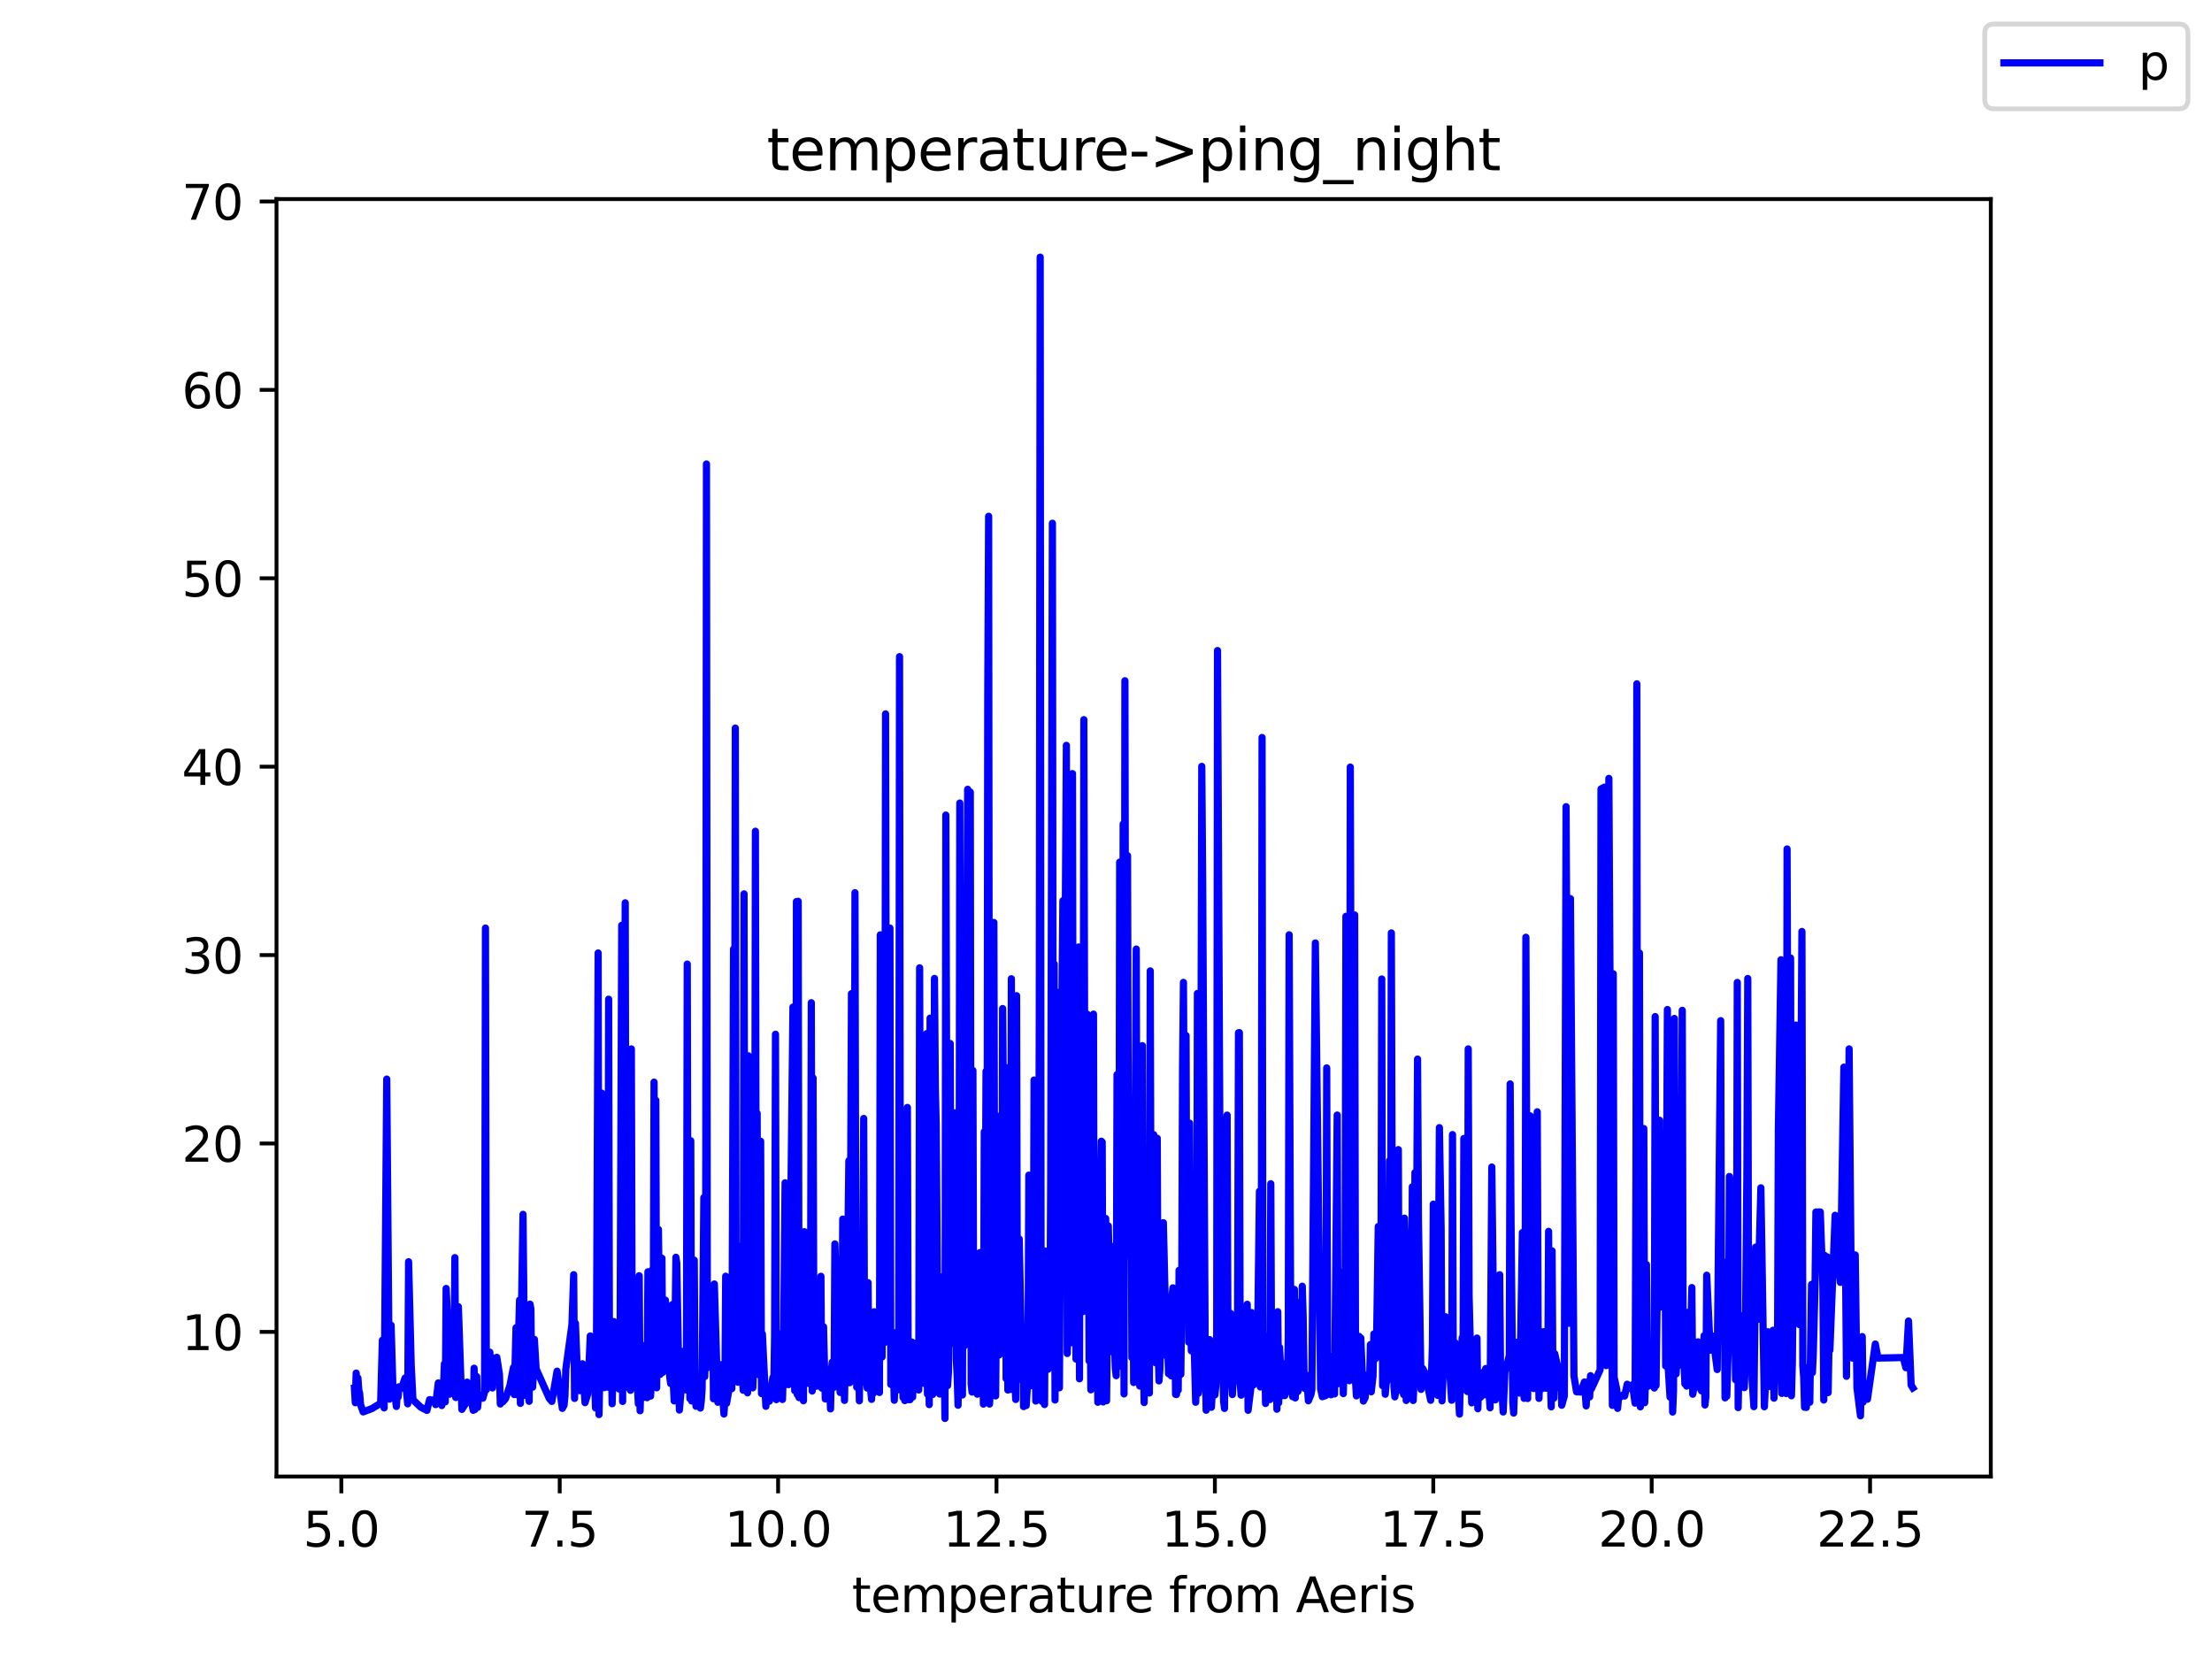 <?xml version="1.0" encoding="utf-8" standalone="no"?>
<!DOCTYPE svg PUBLIC "-//W3C//DTD SVG 1.1//EN"
  "http://www.w3.org/Graphics/SVG/1.1/DTD/svg11.dtd">
<svg height="345.6pt" version="1.1" viewBox="0 0 460.8 345.6" width="460.8pt" xmlns="http://www.w3.org/2000/svg" xmlns:xlink="http://www.w3.org/1999/xlink">
 <defs>
  <style type="text/css">*{stroke-linecap:butt;stroke-linejoin:round;}</style>
 </defs>
 <g id="figure_1">
  <g id="patch_1">
   <path d="M 0 345.6 
L 460.8 345.6 
L 460.8 0 
L 0 0 
z
" style="fill:#ffffff;"/>
  </g>
  <g id="axes_1">
   <g id="patch_2">
    <path d="M 57.6 307.584 
L 414.72 307.584 
L 414.72 41.472 
L 57.6 41.472 
z
" style="fill:#ffffff;"/>
   </g>
   <g id="matplotlib.axis_1">
    <g id="xtick_1">
     <g id="line2d_1">
      <defs>
       <path d="M 0 0 
L 0 3.5 
" id="mfae1b94921" style="stroke:#000000;stroke-width:0.8;"/>
      </defs>
      <g>
       <use style="stroke:#000000;stroke-width:0.8;" x="71.103" xlink:href="#mfae1b94921" y="307.584"/>
      </g>
     </g>
     <g id="text_1">
      <!-- 5.0 -->
      <g transform="translate(63.151 322.182)scale(0.1 -0.1)">
       <defs>
        <path d="M 691 4666 
L 3169 4666 
L 3169 4134 
L 1269 4134 
L 1269 2991 
Q 1406 3038 1543 3061 
Q 1681 3084 1819 3084 
Q 2600 3084 3056 2656 
Q 3513 2228 3513 1497 
Q 3513 744 3044 326 
Q 2575 -91 1722 -91 
Q 1428 -91 1123 -41 
Q 819 9 494 109 
L 494 744 
Q 775 591 1075 516 
Q 1375 441 1709 441 
Q 2250 441 2565 725 
Q 2881 1009 2881 1497 
Q 2881 1984 2565 2268 
Q 2250 2553 1709 2553 
Q 1456 2553 1204 2497 
Q 953 2441 691 2322 
L 691 4666 
z
" id="DejaVuSans-35" transform="scale(0.016)"/>
        <path d="M 684 794 
L 1344 794 
L 1344 0 
L 684 0 
L 684 794 
z
" id="DejaVuSans-2e" transform="scale(0.016)"/>
        <path d="M 2034 4250 
Q 1547 4250 1301 3770 
Q 1056 3291 1056 2328 
Q 1056 1369 1301 889 
Q 1547 409 2034 409 
Q 2525 409 2770 889 
Q 3016 1369 3016 2328 
Q 3016 3291 2770 3770 
Q 2525 4250 2034 4250 
z
M 2034 4750 
Q 2819 4750 3233 4129 
Q 3647 3509 3647 2328 
Q 3647 1150 3233 529 
Q 2819 -91 2034 -91 
Q 1250 -91 836 529 
Q 422 1150 422 2328 
Q 422 3509 836 4129 
Q 1250 4750 2034 4750 
z
" id="DejaVuSans-30" transform="scale(0.016)"/>
       </defs>
       <use xlink:href="#DejaVuSans-35"/>
       <use x="63.623" xlink:href="#DejaVuSans-2e"/>
       <use x="95.41" xlink:href="#DejaVuSans-30"/>
      </g>
     </g>
    </g>
    <g id="xtick_2">
     <g id="line2d_2">
      <g>
       <use style="stroke:#000000;stroke-width:0.8;" x="116.598" xlink:href="#mfae1b94921" y="307.584"/>
      </g>
     </g>
     <g id="text_2">
      <!-- 7.5 -->
      <g transform="translate(108.647 322.182)scale(0.1 -0.1)">
       <defs>
        <path d="M 525 4666 
L 3525 4666 
L 3525 4397 
L 1831 0 
L 1172 0 
L 2766 4134 
L 525 4134 
L 525 4666 
z
" id="DejaVuSans-37" transform="scale(0.016)"/>
       </defs>
       <use xlink:href="#DejaVuSans-37"/>
       <use x="63.623" xlink:href="#DejaVuSans-2e"/>
       <use x="95.41" xlink:href="#DejaVuSans-35"/>
      </g>
     </g>
    </g>
    <g id="xtick_3">
     <g id="line2d_3">
      <g>
       <use style="stroke:#000000;stroke-width:0.8;" x="162.094" xlink:href="#mfae1b94921" y="307.584"/>
      </g>
     </g>
     <g id="text_3">
      <!-- 10.0 -->
      <g transform="translate(150.961 322.182)scale(0.1 -0.1)">
       <defs>
        <path d="M 794 531 
L 1825 531 
L 1825 4091 
L 703 3866 
L 703 4441 
L 1819 4666 
L 2450 4666 
L 2450 531 
L 3481 531 
L 3481 0 
L 794 0 
L 794 531 
z
" id="DejaVuSans-31" transform="scale(0.016)"/>
       </defs>
       <use xlink:href="#DejaVuSans-31"/>
       <use x="63.623" xlink:href="#DejaVuSans-30"/>
       <use x="127.246" xlink:href="#DejaVuSans-2e"/>
       <use x="159.033" xlink:href="#DejaVuSans-30"/>
      </g>
     </g>
    </g>
    <g id="xtick_4">
     <g id="line2d_4">
      <g>
       <use style="stroke:#000000;stroke-width:0.8;" x="207.589" xlink:href="#mfae1b94921" y="307.584"/>
      </g>
     </g>
     <g id="text_4">
      <!-- 12.5 -->
      <g transform="translate(196.456 322.182)scale(0.1 -0.1)">
       <defs>
        <path d="M 1228 531 
L 3431 531 
L 3431 0 
L 469 0 
L 469 531 
Q 828 903 1448 1529 
Q 2069 2156 2228 2338 
Q 2531 2678 2651 2914 
Q 2772 3150 2772 3378 
Q 2772 3750 2511 3984 
Q 2250 4219 1831 4219 
Q 1534 4219 1204 4116 
Q 875 4013 500 3803 
L 500 4441 
Q 881 4594 1212 4672 
Q 1544 4750 1819 4750 
Q 2544 4750 2975 4387 
Q 3406 4025 3406 3419 
Q 3406 3131 3298 2873 
Q 3191 2616 2906 2266 
Q 2828 2175 2409 1742 
Q 1991 1309 1228 531 
z
" id="DejaVuSans-32" transform="scale(0.016)"/>
       </defs>
       <use xlink:href="#DejaVuSans-31"/>
       <use x="63.623" xlink:href="#DejaVuSans-32"/>
       <use x="127.246" xlink:href="#DejaVuSans-2e"/>
       <use x="159.033" xlink:href="#DejaVuSans-35"/>
      </g>
     </g>
    </g>
    <g id="xtick_5">
     <g id="line2d_5">
      <g>
       <use style="stroke:#000000;stroke-width:0.8;" x="253.084" xlink:href="#mfae1b94921" y="307.584"/>
      </g>
     </g>
     <g id="text_5">
      <!-- 15.0 -->
      <g transform="translate(241.951 322.182)scale(0.1 -0.1)">
       <use xlink:href="#DejaVuSans-31"/>
       <use x="63.623" xlink:href="#DejaVuSans-35"/>
       <use x="127.246" xlink:href="#DejaVuSans-2e"/>
       <use x="159.033" xlink:href="#DejaVuSans-30"/>
      </g>
     </g>
    </g>
    <g id="xtick_6">
     <g id="line2d_6">
      <g>
       <use style="stroke:#000000;stroke-width:0.8;" x="298.58" xlink:href="#mfae1b94921" y="307.584"/>
      </g>
     </g>
     <g id="text_6">
      <!-- 17.5 -->
      <g transform="translate(287.447 322.182)scale(0.1 -0.1)">
       <use xlink:href="#DejaVuSans-31"/>
       <use x="63.623" xlink:href="#DejaVuSans-37"/>
       <use x="127.246" xlink:href="#DejaVuSans-2e"/>
       <use x="159.033" xlink:href="#DejaVuSans-35"/>
      </g>
     </g>
    </g>
    <g id="xtick_7">
     <g id="line2d_7">
      <g>
       <use style="stroke:#000000;stroke-width:0.8;" x="344.075" xlink:href="#mfae1b94921" y="307.584"/>
      </g>
     </g>
     <g id="text_7">
      <!-- 20.0 -->
      <g transform="translate(332.942 322.182)scale(0.1 -0.1)">
       <use xlink:href="#DejaVuSans-32"/>
       <use x="63.623" xlink:href="#DejaVuSans-30"/>
       <use x="127.246" xlink:href="#DejaVuSans-2e"/>
       <use x="159.033" xlink:href="#DejaVuSans-30"/>
      </g>
     </g>
    </g>
    <g id="xtick_8">
     <g id="line2d_8">
      <g>
       <use style="stroke:#000000;stroke-width:0.8;" x="389.57" xlink:href="#mfae1b94921" y="307.584"/>
      </g>
     </g>
     <g id="text_8">
      <!-- 22.5 -->
      <g transform="translate(378.437 322.182)scale(0.1 -0.1)">
       <use xlink:href="#DejaVuSans-32"/>
       <use x="63.623" xlink:href="#DejaVuSans-32"/>
       <use x="127.246" xlink:href="#DejaVuSans-2e"/>
       <use x="159.033" xlink:href="#DejaVuSans-35"/>
      </g>
     </g>
    </g>
    <g id="text_9">
     <!-- temperature from Aeris -->
     <g transform="translate(177.465 335.861)scale(0.1 -0.1)">
      <defs>
       <path d="M 1172 4494 
L 1172 3500 
L 2356 3500 
L 2356 3053 
L 1172 3053 
L 1172 1153 
Q 1172 725 1289 603 
Q 1406 481 1766 481 
L 2356 481 
L 2356 0 
L 1766 0 
Q 1100 0 847 248 
Q 594 497 594 1153 
L 594 3053 
L 172 3053 
L 172 3500 
L 594 3500 
L 594 4494 
L 1172 4494 
z
" id="DejaVuSans-74" transform="scale(0.016)"/>
       <path d="M 3597 1894 
L 3597 1613 
L 953 1613 
Q 991 1019 1311 708 
Q 1631 397 2203 397 
Q 2534 397 2845 478 
Q 3156 559 3463 722 
L 3463 178 
Q 3153 47 2828 -22 
Q 2503 -91 2169 -91 
Q 1331 -91 842 396 
Q 353 884 353 1716 
Q 353 2575 817 3079 
Q 1281 3584 2069 3584 
Q 2775 3584 3186 3129 
Q 3597 2675 3597 1894 
z
M 3022 2063 
Q 3016 2534 2758 2815 
Q 2500 3097 2075 3097 
Q 1594 3097 1305 2825 
Q 1016 2553 972 2059 
L 3022 2063 
z
" id="DejaVuSans-65" transform="scale(0.016)"/>
       <path d="M 3328 2828 
Q 3544 3216 3844 3400 
Q 4144 3584 4550 3584 
Q 5097 3584 5394 3201 
Q 5691 2819 5691 2113 
L 5691 0 
L 5113 0 
L 5113 2094 
Q 5113 2597 4934 2840 
Q 4756 3084 4391 3084 
Q 3944 3084 3684 2787 
Q 3425 2491 3425 1978 
L 3425 0 
L 2847 0 
L 2847 2094 
Q 2847 2600 2669 2842 
Q 2491 3084 2119 3084 
Q 1678 3084 1418 2786 
Q 1159 2488 1159 1978 
L 1159 0 
L 581 0 
L 581 3500 
L 1159 3500 
L 1159 2956 
Q 1356 3278 1631 3431 
Q 1906 3584 2284 3584 
Q 2666 3584 2933 3390 
Q 3200 3197 3328 2828 
z
" id="DejaVuSans-6d" transform="scale(0.016)"/>
       <path d="M 1159 525 
L 1159 -1331 
L 581 -1331 
L 581 3500 
L 1159 3500 
L 1159 2969 
Q 1341 3281 1617 3432 
Q 1894 3584 2278 3584 
Q 2916 3584 3314 3078 
Q 3713 2572 3713 1747 
Q 3713 922 3314 415 
Q 2916 -91 2278 -91 
Q 1894 -91 1617 61 
Q 1341 213 1159 525 
z
M 3116 1747 
Q 3116 2381 2855 2742 
Q 2594 3103 2138 3103 
Q 1681 3103 1420 2742 
Q 1159 2381 1159 1747 
Q 1159 1113 1420 752 
Q 1681 391 2138 391 
Q 2594 391 2855 752 
Q 3116 1113 3116 1747 
z
" id="DejaVuSans-70" transform="scale(0.016)"/>
       <path d="M 2631 2963 
Q 2534 3019 2420 3045 
Q 2306 3072 2169 3072 
Q 1681 3072 1420 2755 
Q 1159 2438 1159 1844 
L 1159 0 
L 581 0 
L 581 3500 
L 1159 3500 
L 1159 2956 
Q 1341 3275 1631 3429 
Q 1922 3584 2338 3584 
Q 2397 3584 2469 3576 
Q 2541 3569 2628 3553 
L 2631 2963 
z
" id="DejaVuSans-72" transform="scale(0.016)"/>
       <path d="M 2194 1759 
Q 1497 1759 1228 1600 
Q 959 1441 959 1056 
Q 959 750 1161 570 
Q 1363 391 1709 391 
Q 2188 391 2477 730 
Q 2766 1069 2766 1631 
L 2766 1759 
L 2194 1759 
z
M 3341 1997 
L 3341 0 
L 2766 0 
L 2766 531 
Q 2569 213 2275 61 
Q 1981 -91 1556 -91 
Q 1019 -91 701 211 
Q 384 513 384 1019 
Q 384 1609 779 1909 
Q 1175 2209 1959 2209 
L 2766 2209 
L 2766 2266 
Q 2766 2663 2505 2880 
Q 2244 3097 1772 3097 
Q 1472 3097 1187 3025 
Q 903 2953 641 2809 
L 641 3341 
Q 956 3463 1253 3523 
Q 1550 3584 1831 3584 
Q 2591 3584 2966 3190 
Q 3341 2797 3341 1997 
z
" id="DejaVuSans-61" transform="scale(0.016)"/>
       <path d="M 544 1381 
L 544 3500 
L 1119 3500 
L 1119 1403 
Q 1119 906 1312 657 
Q 1506 409 1894 409 
Q 2359 409 2629 706 
Q 2900 1003 2900 1516 
L 2900 3500 
L 3475 3500 
L 3475 0 
L 2900 0 
L 2900 538 
Q 2691 219 2414 64 
Q 2138 -91 1772 -91 
Q 1169 -91 856 284 
Q 544 659 544 1381 
z
M 1991 3584 
L 1991 3584 
z
" id="DejaVuSans-75" transform="scale(0.016)"/>
       <path id="DejaVuSans-20" transform="scale(0.016)"/>
       <path d="M 2375 4863 
L 2375 4384 
L 1825 4384 
Q 1516 4384 1395 4259 
Q 1275 4134 1275 3809 
L 1275 3500 
L 2222 3500 
L 2222 3053 
L 1275 3053 
L 1275 0 
L 697 0 
L 697 3053 
L 147 3053 
L 147 3500 
L 697 3500 
L 697 3744 
Q 697 4328 969 4595 
Q 1241 4863 1831 4863 
L 2375 4863 
z
" id="DejaVuSans-66" transform="scale(0.016)"/>
       <path d="M 1959 3097 
Q 1497 3097 1228 2736 
Q 959 2375 959 1747 
Q 959 1119 1226 758 
Q 1494 397 1959 397 
Q 2419 397 2687 759 
Q 2956 1122 2956 1747 
Q 2956 2369 2687 2733 
Q 2419 3097 1959 3097 
z
M 1959 3584 
Q 2709 3584 3137 3096 
Q 3566 2609 3566 1747 
Q 3566 888 3137 398 
Q 2709 -91 1959 -91 
Q 1206 -91 779 398 
Q 353 888 353 1747 
Q 353 2609 779 3096 
Q 1206 3584 1959 3584 
z
" id="DejaVuSans-6f" transform="scale(0.016)"/>
       <path d="M 2188 4044 
L 1331 1722 
L 3047 1722 
L 2188 4044 
z
M 1831 4666 
L 2547 4666 
L 4325 0 
L 3669 0 
L 3244 1197 
L 1141 1197 
L 716 0 
L 50 0 
L 1831 4666 
z
" id="DejaVuSans-41" transform="scale(0.016)"/>
       <path d="M 603 3500 
L 1178 3500 
L 1178 0 
L 603 0 
L 603 3500 
z
M 603 4863 
L 1178 4863 
L 1178 4134 
L 603 4134 
L 603 4863 
z
" id="DejaVuSans-69" transform="scale(0.016)"/>
       <path d="M 2834 3397 
L 2834 2853 
Q 2591 2978 2328 3040 
Q 2066 3103 1784 3103 
Q 1356 3103 1142 2972 
Q 928 2841 928 2578 
Q 928 2378 1081 2264 
Q 1234 2150 1697 2047 
L 1894 2003 
Q 2506 1872 2764 1633 
Q 3022 1394 3022 966 
Q 3022 478 2636 193 
Q 2250 -91 1575 -91 
Q 1294 -91 989 -36 
Q 684 19 347 128 
L 347 722 
Q 666 556 975 473 
Q 1284 391 1588 391 
Q 1994 391 2212 530 
Q 2431 669 2431 922 
Q 2431 1156 2273 1281 
Q 2116 1406 1581 1522 
L 1381 1569 
Q 847 1681 609 1914 
Q 372 2147 372 2553 
Q 372 3047 722 3315 
Q 1072 3584 1716 3584 
Q 2034 3584 2315 3537 
Q 2597 3491 2834 3397 
z
" id="DejaVuSans-73" transform="scale(0.016)"/>
      </defs>
      <use xlink:href="#DejaVuSans-74"/>
      <use x="39.209" xlink:href="#DejaVuSans-65"/>
      <use x="100.732" xlink:href="#DejaVuSans-6d"/>
      <use x="198.145" xlink:href="#DejaVuSans-70"/>
      <use x="261.621" xlink:href="#DejaVuSans-65"/>
      <use x="323.145" xlink:href="#DejaVuSans-72"/>
      <use x="364.258" xlink:href="#DejaVuSans-61"/>
      <use x="425.537" xlink:href="#DejaVuSans-74"/>
      <use x="464.746" xlink:href="#DejaVuSans-75"/>
      <use x="528.125" xlink:href="#DejaVuSans-72"/>
      <use x="566.988" xlink:href="#DejaVuSans-65"/>
      <use x="628.512" xlink:href="#DejaVuSans-20"/>
      <use x="660.299" xlink:href="#DejaVuSans-66"/>
      <use x="695.504" xlink:href="#DejaVuSans-72"/>
      <use x="734.367" xlink:href="#DejaVuSans-6f"/>
      <use x="795.549" xlink:href="#DejaVuSans-6d"/>
      <use x="892.961" xlink:href="#DejaVuSans-20"/>
      <use x="924.748" xlink:href="#DejaVuSans-41"/>
      <use x="991.406" xlink:href="#DejaVuSans-65"/>
      <use x="1052.93" xlink:href="#DejaVuSans-72"/>
      <use x="1094.043" xlink:href="#DejaVuSans-69"/>
      <use x="1121.826" xlink:href="#DejaVuSans-73"/>
     </g>
    </g>
   </g>
   <g id="matplotlib.axis_2">
    <g id="ytick_1">
     <g id="line2d_9">
      <defs>
       <path d="M 0 0 
L -3.5 0 
" id="m4a72022216" style="stroke:#000000;stroke-width:0.8;"/>
      </defs>
      <g>
       <use style="stroke:#000000;stroke-width:0.8;" x="57.6" xlink:href="#m4a72022216" y="277.454"/>
      </g>
     </g>
     <g id="text_10">
      <!-- 10 -->
      <g transform="translate(37.875 281.253)scale(0.1 -0.1)">
       <use xlink:href="#DejaVuSans-31"/>
       <use x="63.623" xlink:href="#DejaVuSans-30"/>
      </g>
     </g>
    </g>
    <g id="ytick_2">
     <g id="line2d_10">
      <g>
       <use style="stroke:#000000;stroke-width:0.8;" x="57.6" xlink:href="#m4a72022216" y="238.207"/>
      </g>
     </g>
     <g id="text_11">
      <!-- 20 -->
      <g transform="translate(37.875 242.006)scale(0.1 -0.1)">
       <use xlink:href="#DejaVuSans-32"/>
       <use x="63.623" xlink:href="#DejaVuSans-30"/>
      </g>
     </g>
    </g>
    <g id="ytick_3">
     <g id="line2d_11">
      <g>
       <use style="stroke:#000000;stroke-width:0.8;" x="57.6" xlink:href="#m4a72022216" y="198.959"/>
      </g>
     </g>
     <g id="text_12">
      <!-- 30 -->
      <g transform="translate(37.875 202.759)scale(0.1 -0.1)">
       <defs>
        <path d="M 2597 2516 
Q 3050 2419 3304 2112 
Q 3559 1806 3559 1356 
Q 3559 666 3084 287 
Q 2609 -91 1734 -91 
Q 1441 -91 1130 -33 
Q 819 25 488 141 
L 488 750 
Q 750 597 1062 519 
Q 1375 441 1716 441 
Q 2309 441 2620 675 
Q 2931 909 2931 1356 
Q 2931 1769 2642 2001 
Q 2353 2234 1838 2234 
L 1294 2234 
L 1294 2753 
L 1863 2753 
Q 2328 2753 2575 2939 
Q 2822 3125 2822 3475 
Q 2822 3834 2567 4026 
Q 2313 4219 1838 4219 
Q 1578 4219 1281 4162 
Q 984 4106 628 3988 
L 628 4550 
Q 988 4650 1302 4700 
Q 1616 4750 1894 4750 
Q 2613 4750 3031 4423 
Q 3450 4097 3450 3541 
Q 3450 3153 3228 2886 
Q 3006 2619 2597 2516 
z
" id="DejaVuSans-33" transform="scale(0.016)"/>
       </defs>
       <use xlink:href="#DejaVuSans-33"/>
       <use x="63.623" xlink:href="#DejaVuSans-30"/>
      </g>
     </g>
    </g>
    <g id="ytick_4">
     <g id="line2d_12">
      <g>
       <use style="stroke:#000000;stroke-width:0.8;" x="57.6" xlink:href="#m4a72022216" y="159.712"/>
      </g>
     </g>
     <g id="text_13">
      <!-- 40 -->
      <g transform="translate(37.875 163.511)scale(0.1 -0.1)">
       <defs>
        <path d="M 2419 4116 
L 825 1625 
L 2419 1625 
L 2419 4116 
z
M 2253 4666 
L 3047 4666 
L 3047 1625 
L 3713 1625 
L 3713 1100 
L 3047 1100 
L 3047 0 
L 2419 0 
L 2419 1100 
L 313 1100 
L 313 1709 
L 2253 4666 
z
" id="DejaVuSans-34" transform="scale(0.016)"/>
       </defs>
       <use xlink:href="#DejaVuSans-34"/>
       <use x="63.623" xlink:href="#DejaVuSans-30"/>
      </g>
     </g>
    </g>
    <g id="ytick_5">
     <g id="line2d_13">
      <g>
       <use style="stroke:#000000;stroke-width:0.8;" x="57.6" xlink:href="#m4a72022216" y="120.465"/>
      </g>
     </g>
     <g id="text_14">
      <!-- 50 -->
      <g transform="translate(37.875 124.264)scale(0.1 -0.1)">
       <use xlink:href="#DejaVuSans-35"/>
       <use x="63.623" xlink:href="#DejaVuSans-30"/>
      </g>
     </g>
    </g>
    <g id="ytick_6">
     <g id="line2d_14">
      <g>
       <use style="stroke:#000000;stroke-width:0.8;" x="57.6" xlink:href="#m4a72022216" y="81.218"/>
      </g>
     </g>
     <g id="text_15">
      <!-- 60 -->
      <g transform="translate(37.875 85.017)scale(0.1 -0.1)">
       <defs>
        <path d="M 2113 2584 
Q 1688 2584 1439 2293 
Q 1191 2003 1191 1497 
Q 1191 994 1439 701 
Q 1688 409 2113 409 
Q 2538 409 2786 701 
Q 3034 994 3034 1497 
Q 3034 2003 2786 2293 
Q 2538 2584 2113 2584 
z
M 3366 4563 
L 3366 3988 
Q 3128 4100 2886 4159 
Q 2644 4219 2406 4219 
Q 1781 4219 1451 3797 
Q 1122 3375 1075 2522 
Q 1259 2794 1537 2939 
Q 1816 3084 2150 3084 
Q 2853 3084 3261 2657 
Q 3669 2231 3669 1497 
Q 3669 778 3244 343 
Q 2819 -91 2113 -91 
Q 1303 -91 875 529 
Q 447 1150 447 2328 
Q 447 3434 972 4092 
Q 1497 4750 2381 4750 
Q 2619 4750 2861 4703 
Q 3103 4656 3366 4563 
z
" id="DejaVuSans-36" transform="scale(0.016)"/>
       </defs>
       <use xlink:href="#DejaVuSans-36"/>
       <use x="63.623" xlink:href="#DejaVuSans-30"/>
      </g>
     </g>
    </g>
    <g id="ytick_7">
     <g id="line2d_15">
      <g>
       <use style="stroke:#000000;stroke-width:0.8;" x="57.6" xlink:href="#m4a72022216" y="41.97"/>
      </g>
     </g>
     <g id="text_16">
      <!-- 70 -->
      <g transform="translate(37.875 45.77)scale(0.1 -0.1)">
       <use xlink:href="#DejaVuSans-37"/>
       <use x="63.623" xlink:href="#DejaVuSans-30"/>
      </g>
     </g>
    </g>
   </g>
   <g id="line2d_16">
    <path clip-path="url(#pa39b033760)" d="M 73.833 289.189 
L 74.015 292.207 
L 74.197 286.041 
L 74.379 290.692 
L 74.561 287.066 
L 74.743 289.601 
L 74.925 290.264 
L 75.107 292.588 
L 75.653 294.126 
L 77.472 293.435 
L 79.292 292.34 
L 79.656 279.196 
L 80.02 293.294 
L 80.566 224.792 
L 81.112 291.469 
L 81.476 276.068 
L 81.84 288.812 
L 82.386 291.438 
L 82.568 292.996 
L 82.75 290.559 
L 82.932 291.045 
L 83.114 288.898 
L 83.66 289.185 
L 84.388 287.058 
L 84.934 292.446 
L 85.116 262.842 
L 85.662 284.373 
L 86.025 291.603 
L 87.663 293.153 
L 88.937 293.812 
L 89.483 291.575 
L 90.575 291.744 
L 90.757 292.611 
L 91.303 288.09 
L 91.849 290.17 
L 92.031 292.8 
L 92.395 288.588 
L 92.577 284.13 
L 92.759 292.03 
L 92.941 268.407 
L 93.305 275.849 
L 93.669 290.437 
L 93.851 281.575 
L 94.215 275.197 
L 94.579 285.205 
L 94.761 261.983 
L 94.943 291.128 
L 95.125 278.521 
L 95.488 272.214 
L 96.216 293.6 
L 96.944 292.446 
L 97.308 287.925 
L 98.582 293.793 
L 98.764 285.025 
L 98.946 293.62 
L 99.31 286.767 
L 99.492 293.192 
L 99.674 291.355 
L 99.856 290.92 
L 100.584 291.273 
L 100.948 289.942 
L 101.13 193.327 
L 101.312 289.499 
L 101.858 286.712 
L 102.04 281.681 
L 102.586 289.138 
L 102.768 282.945 
L 103.132 286.014 
L 103.314 282.819 
L 103.496 282.76 
L 104.042 286.312 
L 104.224 292.478 
L 104.406 291.591 
L 104.77 292.011 
L 105.315 291.363 
L 106.225 288.643 
L 106.953 284.895 
L 107.135 290.515 
L 107.499 276.59 
L 107.681 290.543 
L 108.227 270.845 
L 108.409 292.356 
L 108.591 275.138 
L 108.955 252.971 
L 109.319 290.653 
L 109.501 272.831 
L 109.683 285.366 
L 109.865 273.129 
L 110.047 290.77 
L 110.229 291.92 
L 110.411 271.673 
L 110.593 272.678 
L 110.775 288.777 
L 110.957 288.973 
L 111.139 285.708 
L 111.321 279.008 
L 111.685 285.162 
L 114.415 291.292 
L 114.96 291.94 
L 116.052 285.641 
L 117.144 293.392 
L 117.508 292.713 
L 117.69 290.802 
L 117.872 285.193 
L 119.146 275.923 
L 119.51 265.542 
L 119.692 291.32 
L 119.874 275.672 
L 120.42 289.581 
L 120.602 285.237 
L 120.784 289.703 
L 121.33 284.095 
L 121.876 292.195 
L 122.422 290.413 
L 122.968 278.302 
L 123.514 281.857 
L 123.878 288.078 
L 124.06 293.31 
L 124.242 283.981 
L 124.605 198.524 
L 124.787 294.683 
L 125.151 275.692 
L 125.333 227.712 
L 125.515 282.038 
L 125.697 283.129 
L 125.879 289.079 
L 126.061 241.464 
L 126.243 277.517 
L 126.425 235.561 
L 126.607 288.977 
L 126.789 208.151 
L 126.971 287.913 
L 127.335 281.606 
L 127.517 292.423 
L 127.699 286.104 
L 127.881 275.311 
L 128.063 284.938 
L 128.609 281.269 
L 128.791 282.14 
L 128.973 289.354 
L 129.155 284.208 
L 129.519 192.754 
L 129.701 291.948 
L 129.883 227.1 
L 130.065 219.859 
L 130.247 188.072 
L 130.429 286.524 
L 130.611 256.041 
L 130.793 289 
L 130.975 247.858 
L 131.157 286.787 
L 131.339 289.636 
L 131.521 218.505 
L 131.703 284.895 
L 131.885 283.949 
L 132.067 283.835 
L 132.249 288.106 
L 132.431 289.012 
L 132.613 285.429 
L 132.977 292.446 
L 133.159 265.758 
L 133.341 293.887 
L 133.523 287.584 
L 133.705 291.21 
L 134.069 291.088 
L 134.432 280.229 
L 134.614 289.428 
L 134.796 291.167 
L 134.978 264.926 
L 135.16 289.829 
L 135.342 289.13 
L 135.524 290.837 
L 135.706 287.454 
L 135.888 264.522 
L 136.07 280.833 
L 136.252 225.428 
L 136.434 277.132 
L 136.616 229.203 
L 136.798 289.102 
L 136.98 262.811 
L 137.162 256.123 
L 137.526 286.308 
L 137.89 262.108 
L 138.072 285.876 
L 138.436 279.165 
L 138.618 270.849 
L 138.8 275.558 
L 139.346 282.222 
L 139.528 286.928 
L 139.71 288.219 
L 140.074 271.763 
L 140.256 288.094 
L 140.438 291.834 
L 140.802 261.912 
L 140.984 263.101 
L 141.53 293.741 
L 141.894 289.585 
L 142.44 281.473 
L 142.622 288.219 
L 142.804 284.711 
L 142.986 289.562 
L 143.168 200.835 
L 143.35 283.31 
L 143.532 265.307 
L 143.714 291.355 
L 143.896 237.634 
L 144.077 291.838 
L 144.259 289.66 
L 144.441 289.373 
L 144.623 262.516 
L 144.805 289.42 
L 144.987 292.953 
L 145.533 287.077 
L 145.897 293.325 
L 146.079 291.971 
L 146.261 289.346 
L 146.625 249.486 
L 146.807 286.779 
L 146.989 279.605 
L 147.171 96.661 
L 147.353 284.954 
L 147.535 277.925 
L 147.717 277.352 
L 148.081 281.983 
L 148.445 267.913 
L 148.627 291.387 
L 148.809 267.477 
L 149.537 292.121 
L 149.901 289.636 
L 150.083 284.275 
L 150.811 294.566 
L 150.993 291.626 
L 151.175 265.864 
L 151.357 292.336 
L 152.267 287.152 
L 152.449 289.287 
L 152.813 197.715 
L 152.995 267.878 
L 153.177 151.67 
L 153.359 287.258 
L 153.541 282.619 
L 153.722 287.945 
L 154.086 286.426 
L 154.268 280.507 
L 154.45 259.561 
L 154.632 286.159 
L 154.814 289.617 
L 154.996 186.212 
L 155.178 286.634 
L 155.542 238.375 
L 155.724 290.158 
L 155.906 219.949 
L 156.088 288.565 
L 156.27 275.492 
L 156.452 284.911 
L 156.634 252.359 
L 156.816 289.114 
L 156.998 284.577 
L 157.18 286.41 
L 157.362 173.162 
L 157.544 268.419 
L 157.726 231.927 
L 157.908 283.926 
L 158.09 286.398 
L 158.272 285.213 
L 158.454 237.74 
L 158.636 290.303 
L 158.818 277.897 
L 159.546 292.96 
L 159.728 288.898 
L 160.274 291.893 
L 161.002 286.971 
L 161.184 289.444 
L 161.366 278.184 
L 161.548 215.455 
L 161.73 291.571 
L 161.912 280.284 
L 162.094 289.75 
L 162.458 277.858 
L 162.64 277.858 
L 163.004 291.536 
L 163.186 285.472 
L 163.549 246.398 
L 163.731 288.423 
L 163.913 287.682 
L 164.095 266.716 
L 164.277 288.439 
L 164.459 281.944 
L 164.641 259.942 
L 165.187 209.799 
L 165.551 289.699 
L 165.733 285.311 
L 165.915 187.809 
L 166.097 290.527 
L 166.279 187.758 
L 166.461 291.143 
L 166.643 277.179 
L 166.825 289.942 
L 167.007 259.016 
L 167.189 286.516 
L 167.371 291.803 
L 167.553 256.582 
L 167.735 285.292 
L 167.917 283.875 
L 168.099 285.719 
L 168.281 276.229 
L 168.463 288.192 
L 168.645 282.827 
L 168.827 283.792 
L 169.009 208.885 
L 169.191 289.781 
L 169.373 224.56 
L 169.555 284.55 
L 169.919 274.377 
L 170.101 288.781 
L 170.465 283.447 
L 170.829 287.454 
L 171.011 265.876 
L 171.193 289.173 
L 171.557 276.394 
L 171.921 291.426 
L 172.467 286.638 
L 172.649 288.514 
L 172.831 288.686 
L 173.013 293.506 
L 173.194 285.405 
L 173.376 283.745 
L 173.74 289 
L 173.922 259.129 
L 174.104 264.969 
L 174.286 284.401 
L 174.468 285.558 
L 174.65 284.463 
L 174.832 286.555 
L 175.014 290.076 
L 175.378 283.047 
L 175.56 253.964 
L 175.742 283.749 
L 175.924 291.732 
L 176.106 281.842 
L 176.288 285.602 
L 176.834 241.81 
L 177.016 288.047 
L 177.38 206.993 
L 177.562 282.78 
L 177.744 280.374 
L 177.926 279.656 
L 178.108 185.969 
L 178.29 269.797 
L 178.472 288.985 
L 178.654 286.551 
L 178.836 278.835 
L 179.018 291.814 
L 179.2 275.919 
L 179.382 284.856 
L 179.564 284.848 
L 179.928 232.999 
L 180.11 284.695 
L 180.292 278.8 
L 180.474 287.831 
L 180.656 289.161 
L 180.838 267.195 
L 181.02 289.263 
L 181.202 287.843 
L 181.566 291.512 
L 181.748 283.867 
L 181.93 290.248 
L 182.112 273.266 
L 182.294 287.827 
L 182.658 283.003 
L 182.839 288.384 
L 183.021 284.597 
L 183.203 290.08 
L 183.385 194.744 
L 183.749 282.693 
L 183.931 214.552 
L 184.113 273.721 
L 184.295 279.664 
L 184.477 148.715 
L 184.659 239.235 
L 184.841 269.616 
L 185.205 247.72 
L 185.387 193.331 
L 185.569 288.396 
L 185.751 285.252 
L 185.933 278.839 
L 186.297 291.697 
L 186.479 286.744 
L 186.661 277.576 
L 186.843 285.763 
L 187.207 289.515 
L 187.389 136.792 
L 187.571 271.583 
L 188.117 291.12 
L 188.299 255.891 
L 188.481 291.775 
L 188.663 287.305 
L 189.027 230.703 
L 189.209 291.579 
L 189.391 288.502 
L 189.573 291.579 
L 189.937 279.565 
L 190.119 291.037 
L 190.301 284.428 
L 190.483 286.249 
L 190.665 286.383 
L 190.847 279.769 
L 191.211 283.804 
L 191.393 289.562 
L 191.575 201.616 
L 191.757 264.883 
L 191.939 275.193 
L 192.303 278.415 
L 192.485 288.164 
L 192.666 283.522 
L 192.848 281.897 
L 193.03 215.326 
L 193.212 290.425 
L 193.394 277.768 
L 193.576 292.603 
L 193.758 212.095 
L 193.94 275.476 
L 194.304 290.492 
L 194.486 287.062 
L 194.668 203.822 
L 194.85 226.476 
L 195.032 234.592 
L 195.396 281.755 
L 195.578 290.107 
L 195.76 290.402 
L 195.942 287.772 
L 196.124 265.994 
L 196.306 282.952 
L 196.488 267.356 
L 196.852 295.488 
L 197.034 169.795 
L 197.398 288.655 
L 197.58 285.865 
L 197.762 271.951 
L 197.944 217.386 
L 198.126 264.596 
L 198.308 277.324 
L 198.672 279.891 
L 198.854 278.953 
L 199.036 231.821 
L 199.218 283.18 
L 199.4 286.763 
L 199.582 292.741 
L 199.764 276.394 
L 199.946 167.287 
L 200.128 277.685 
L 200.31 274.479 
L 200.492 290.602 
L 200.674 231.774 
L 200.856 280.405 
L 201.038 185.768 
L 201.22 233.156 
L 201.584 164.422 
L 201.766 262.98 
L 201.948 234.926 
L 202.13 164.999 
L 202.311 288.255 
L 202.493 289.986 
L 202.675 223.002 
L 202.857 288.69 
L 203.039 289.303 
L 203.221 286.39 
L 203.585 290.437 
L 203.767 286.854 
L 203.949 279.601 
L 204.131 260.935 
L 204.313 278.286 
L 204.677 271.598 
L 204.859 292.501 
L 205.041 235.777 
L 205.223 265.629 
L 205.405 223.175 
L 205.587 282.003 
L 205.769 145.226 
L 205.951 107.549 
L 206.133 292.493 
L 206.315 289.644 
L 206.497 199.693 
L 206.861 289.738 
L 207.043 192.17 
L 207.225 269.169 
L 207.407 290.794 
L 207.953 232.543 
L 208.135 282.262 
L 208.317 276.575 
L 208.499 234.474 
L 208.681 281.116 
L 208.863 210.098 
L 209.045 233.046 
L 209.227 229.427 
L 209.409 222.319 
L 209.591 287.187 
L 209.773 239.553 
L 209.955 289.566 
L 210.137 273.05 
L 210.319 234.545 
L 210.501 289.444 
L 210.683 203.885 
L 210.865 285.193 
L 211.047 279.514 
L 211.593 291.532 
L 211.775 207.421 
L 211.956 287.458 
L 212.32 258.097 
L 212.866 284.711 
L 213.048 277.685 
L 213.23 293.019 
L 213.412 283.117 
L 213.594 286.418 
L 213.776 292.8 
L 214.14 287.011 
L 214.322 244.804 
L 214.504 277.631 
L 214.686 280.06 
L 214.868 288.655 
L 215.05 286.999 
L 215.232 280.637 
L 215.414 224.996 
L 215.596 275.236 
L 215.778 291.862 
L 215.96 273.364 
L 216.142 291.132 
L 216.324 280.335 
L 216.506 209.823 
L 216.688 53.568 
L 216.87 265.743 
L 217.052 291.936 
L 217.234 286.504 
L 217.598 292.595 
L 217.78 260.613 
L 217.962 279.781 
L 218.326 285.244 
L 218.508 279.193 
L 218.69 282.211 
L 218.872 247.159 
L 219.236 109.001 
L 219.418 258.121 
L 219.6 200.82 
L 219.782 291.65 
L 220.146 206.691 
L 220.328 270.35 
L 220.51 254.879 
L 220.692 289.106 
L 221.056 226.264 
L 221.42 187.637 
L 221.601 240.648 
L 222.147 155.273 
L 222.329 281.956 
L 222.693 269.553 
L 222.875 254.989 
L 223.057 174.469 
L 223.239 279.703 
L 223.421 161.149 
L 223.603 279.487 
L 223.785 212.209 
L 224.149 283.105 
L 224.513 238.195 
L 224.695 197.28 
L 224.877 287.23 
L 225.059 221.319 
L 225.241 224.623 
L 225.423 237.85 
L 225.605 273.223 
L 225.787 149.916 
L 225.969 227.979 
L 226.151 234.804 
L 226.515 211.299 
L 226.879 283.49 
L 227.061 267.45 
L 227.243 289.526 
L 227.425 283.408 
L 227.789 211.263 
L 227.971 285.276 
L 228.153 288.616 
L 228.517 270.813 
L 228.699 292.121 
L 228.881 290.818 
L 229.063 291.194 
L 229.245 248.474 
L 229.427 237.732 
L 229.609 237.916 
L 229.791 292.058 
L 229.973 290.233 
L 230.155 284.491 
L 230.337 253.827 
L 230.519 291.795 
L 230.883 255.389 
L 231.247 272.269 
L 231.428 259.581 
L 231.61 262.454 
L 231.792 279.079 
L 231.974 281.783 
L 232.156 279.609 
L 232.338 284.927 
L 232.52 286.583 
L 232.702 223.862 
L 232.884 284.766 
L 233.066 282.419 
L 233.248 179.599 
L 233.43 262.842 
L 233.612 228.607 
L 233.794 265.476 
L 233.976 171.659 
L 234.158 290.378 
L 234.34 141.811 
L 234.522 237.696 
L 234.704 224.317 
L 234.886 178.241 
L 235.068 248.713 
L 235.25 259.922 
L 235.432 261.779 
L 235.614 233.968 
L 235.796 282.827 
L 235.978 246.849 
L 236.16 288.004 
L 236.706 197.707 
L 236.888 278.557 
L 237.07 243.85 
L 237.252 283.035 
L 237.434 288.741 
L 237.616 286.995 
L 237.98 217.829 
L 238.162 281.28 
L 238.344 292.183 
L 238.526 282.905 
L 238.708 279.463 
L 238.89 259.647 
L 239.072 285.386 
L 239.254 282.442 
L 239.436 290.19 
L 239.618 202.26 
L 239.8 270.809 
L 240.164 273.553 
L 240.346 236.378 
L 240.528 282.564 
L 240.71 283.879 
L 241.073 237.12 
L 241.255 280.252 
L 241.437 287.67 
L 241.619 285.39 
L 241.801 278.671 
L 241.983 277.038 
L 242.165 273.439 
L 242.347 254.718 
L 242.893 277.815 
L 243.075 282.517 
L 243.257 281.029 
L 243.439 286.179 
L 243.803 272.403 
L 243.985 286.606 
L 244.167 269.938 
L 244.349 268.282 
L 244.531 274.161 
L 244.713 274.047 
L 244.895 290.472 
L 245.077 290.511 
L 245.259 288.82 
L 245.441 289.589 
L 245.623 264.628 
L 245.987 286.292 
L 246.169 270.652 
L 246.351 222.453 
L 246.533 204.646 
L 246.715 240.381 
L 247.079 215.726 
L 247.261 274.714 
L 247.443 239.415 
L 247.625 279.589 
L 247.807 233.972 
L 247.989 270.264 
L 248.171 281.406 
L 248.353 269.546 
L 248.717 278.447 
L 249.081 292.117 
L 249.263 286.171 
L 249.445 206.962 
L 249.627 290.26 
L 249.991 286.555 
L 250.355 159.649 
L 250.537 183.641 
L 251.082 285.437 
L 251.264 293.777 
L 251.446 288.722 
L 251.628 292.486 
L 251.992 279.063 
L 252.356 293.165 
L 252.902 284.102 
L 253.084 290.59 
L 253.266 288.898 
L 253.448 285.763 
L 253.63 135.524 
L 254.358 286.179 
L 254.54 283.62 
L 254.722 283.529 
L 254.904 291.96 
L 255.086 293.404 
L 255.45 234.549 
L 255.632 232.296 
L 255.814 283.039 
L 256.36 273.604 
L 256.542 287.823 
L 256.724 290.508 
L 256.906 286.948 
L 257.088 278.058 
L 257.27 287.525 
L 257.634 287.591 
L 257.816 273.51 
L 257.998 215.145 
L 258.18 215.114 
L 258.362 288.133 
L 258.544 290.641 
L 258.908 288.577 
L 259.272 283.419 
L 259.454 289.88 
L 259.636 289.836 
L 259.818 271.704 
L 260 293.793 
L 260.545 289.377 
L 260.727 273.431 
L 261.091 288.529 
L 261.455 288.019 
L 262.001 277.309 
L 262.365 248.172 
L 262.547 288.93 
L 262.729 286.339 
L 262.911 153.629 
L 263.093 288.478 
L 263.275 288.584 
L 263.457 281.975 
L 263.639 292.372 
L 263.821 278.408 
L 264.185 289.585 
L 264.367 282.438 
L 264.549 291.555 
L 264.731 246.594 
L 264.913 288.73 
L 265.095 276.673 
L 265.459 289.126 
L 265.823 277.693 
L 266.005 293.569 
L 266.187 273.251 
L 266.369 292.238 
L 266.551 280.68 
L 267.097 290.747 
L 267.461 284.114 
L 267.643 290.731 
L 268.189 289.012 
L 268.371 278.258 
L 268.553 194.736 
L 268.917 286.394 
L 269.099 286.312 
L 269.281 290.959 
L 269.463 282.54 
L 269.645 268.604 
L 269.827 291.218 
L 270.009 271.139 
L 270.19 289.464 
L 270.372 289.88 
L 270.736 288.541 
L 271.1 283.29 
L 271.282 267.94 
L 271.464 274.016 
L 271.646 285.645 
L 271.828 289.256 
L 272.192 286.485 
L 272.556 291.811 
L 273.102 290.472 
L 273.284 289.491 
L 274.012 196.428 
L 275.104 289.303 
L 275.468 290.959 
L 276.196 290.704 
L 276.378 222.465 
L 276.56 283.298 
L 277.288 290.555 
L 277.47 282.564 
L 278.016 290.382 
L 278.562 232.288 
L 278.744 288.251 
L 279.108 264.942 
L 279.654 272.258 
L 279.835 290.319 
L 280.199 276.587 
L 280.381 190.89 
L 280.745 285.531 
L 281.109 287.627 
L 281.291 159.795 
L 281.655 287.172 
L 281.837 279.671 
L 282.019 264.11 
L 282.201 190.604 
L 282.383 287.741 
L 282.565 290.782 
L 282.747 279.365 
L 282.929 289.416 
L 283.111 278.388 
L 283.293 289.452 
L 283.475 278.722 
L 284.021 291.869 
L 284.385 291.167 
L 284.749 286.438 
L 284.931 289.723 
L 285.295 288.71 
L 285.477 280.107 
L 285.659 289.935 
L 286.023 286.65 
L 286.205 277.882 
L 286.569 283.019 
L 286.751 280.507 
L 287.115 255.503 
L 287.297 280.193 
L 287.479 281.861 
L 287.661 276.477 
L 287.843 203.936 
L 288.025 288.671 
L 288.389 283.392 
L 288.571 290.449 
L 288.753 288.263 
L 288.935 287.627 
L 289.117 267.874 
L 289.299 270.562 
L 289.481 241.762 
L 289.662 272.301 
L 289.844 194.348 
L 290.026 254.129 
L 290.39 288.906 
L 290.572 290.99 
L 290.936 288.639 
L 291.118 284.683 
L 291.3 239.482 
L 291.482 289.644 
L 291.664 277.607 
L 291.846 286.912 
L 292.028 278.89 
L 292.392 290.504 
L 292.574 253.764 
L 292.756 260.048 
L 292.938 291.744 
L 293.12 283.714 
L 293.302 290.382 
L 293.484 274.997 
L 293.848 288.961 
L 294.03 277.128 
L 294.212 247.234 
L 294.394 291.748 
L 294.576 287.799 
L 294.758 244.27 
L 294.94 284.73 
L 295.304 220.624 
L 295.486 254.129 
L 296.032 289.432 
L 296.396 285.111 
L 296.942 286.214 
L 297.124 287.317 
L 298.034 291.705 
L 298.398 280.335 
L 298.58 250.848 
L 298.944 285.566 
L 299.489 290.692 
L 299.853 234.906 
L 300.217 256.045 
L 300.399 291.83 
L 301.127 274.306 
L 301.673 277.811 
L 301.855 283.145 
L 302.401 291.697 
L 302.583 236.358 
L 302.765 290.99 
L 302.947 290.339 
L 303.129 279.711 
L 303.493 290.613 
L 303.675 290.194 
L 303.857 291.422 
L 304.039 294.585 
L 304.221 287.58 
L 304.403 289.577 
L 304.585 278.702 
L 304.767 285.123 
L 304.949 237.167 
L 305.131 289.456 
L 305.495 247.81 
L 305.677 289.88 
L 305.859 218.505 
L 306.041 269.942 
L 306.587 292.242 
L 306.951 287.458 
L 307.133 289.95 
L 307.679 278.741 
L 307.861 293.463 
L 308.043 287.713 
L 308.225 288.263 
L 308.407 291.088 
L 308.952 285.884 
L 309.134 290.574 
L 309.498 285.091 
L 310.226 290.727 
L 310.408 293.271 
L 310.772 243.109 
L 311.136 275.076 
L 311.5 291.626 
L 312.41 265.55 
L 312.592 286.12 
L 312.774 288.058 
L 313.138 294.138 
L 313.502 285.672 
L 313.866 284.62 
L 314.412 282.36 
L 314.594 225.797 
L 314.776 254.298 
L 315.14 292.058 
L 315.322 294.373 
L 315.868 279.628 
L 316.596 290.213 
L 317.142 256.763 
L 317.506 291.304 
L 317.688 286.657 
L 317.87 195.243 
L 318.234 291.34 
L 318.779 232.453 
L 319.325 287.941 
L 319.507 289.252 
L 319.689 273.188 
L 319.871 246.464 
L 320.235 231.609 
L 320.417 276.233 
L 320.599 291.308 
L 320.781 285.657 
L 320.963 286.273 
L 321.327 289.252 
L 321.509 277.426 
L 322.055 289.193 
L 322.237 287.478 
L 322.419 287.921 
L 322.601 256.512 
L 322.783 285.225 
L 322.965 287.14 
L 323.147 293.074 
L 323.329 260.578 
L 323.511 289.832 
L 323.693 291.277 
L 323.875 281.987 
L 324.603 285.15 
L 324.967 289.232 
L 325.149 284.813 
L 325.331 292.745 
L 325.877 290.806 
L 326.241 168.044 
L 326.787 275.664 
L 327.151 187.197 
L 327.879 286.602 
L 328.424 289.935 
L 329.334 289.982 
L 330.062 287.894 
L 330.426 292.874 
L 330.608 289.393 
L 330.972 287.733 
L 331.154 291.01 
L 331.336 286.579 
L 331.518 289.334 
L 333.338 285.347 
L 333.52 164.347 
L 334.248 163.974 
L 334.43 254.42 
L 334.612 284.479 
L 335.158 162.153 
L 335.886 292.764 
L 336.068 202.857 
L 336.25 286.901 
L 336.796 289.42 
L 336.978 293.392 
L 337.16 291.343 
L 338.069 290.606 
L 338.433 290.822 
L 338.979 288.357 
L 339.343 289.208 
L 340.071 288.463 
L 340.617 292.297 
L 340.799 245.118 
L 340.981 142.455 
L 341.163 289.413 
L 341.345 290.315 
L 341.527 198.524 
L 341.709 293.07 
L 341.891 257.073 
L 342.073 280.523 
L 342.437 235.098 
L 342.619 292.215 
L 342.801 287.015 
L 342.983 263.427 
L 343.165 281.826 
L 343.347 288.781 
L 343.529 284.632 
L 343.893 288.035 
L 344.075 280.739 
L 344.257 280.28 
L 344.621 289.153 
L 344.803 211.77 
L 344.985 288.632 
L 345.713 233.367 
L 345.895 272.273 
L 346.077 268.144 
L 346.805 236.507 
L 346.987 284.55 
L 347.351 210.306 
L 347.533 285.119 
L 347.896 291.045 
L 348.078 250.832 
L 348.442 294.154 
L 348.624 289.605 
L 348.806 212.162 
L 348.988 284.703 
L 349.17 286.202 
L 349.352 282.309 
L 349.534 284.573 
L 349.898 249.569 
L 350.08 281.002 
L 350.444 210.475 
L 350.626 279.416 
L 350.99 288.298 
L 351.172 283.298 
L 351.354 288.749 
L 351.536 273.392 
L 351.718 286.881 
L 351.9 286.532 
L 352.082 282.572 
L 352.446 268.223 
L 352.628 290.437 
L 353.356 286.469 
L 353.72 279.534 
L 353.902 288.596 
L 354.448 289.742 
L 354.994 278.239 
L 355.176 292.686 
L 355.358 290.955 
L 355.54 265.648 
L 356.268 281.265 
L 356.814 278.345 
L 357.723 285.295 
L 358.451 212.617 
L 358.633 277.591 
L 359.179 262.936 
L 359.361 291.206 
L 359.543 279.558 
L 359.725 290.861 
L 360.089 278.168 
L 360.271 245.083 
L 361.181 252.579 
L 361.545 287.423 
L 361.727 278.949 
L 361.909 204.662 
L 362.091 293.235 
L 362.455 273.973 
L 362.637 288.223 
L 362.819 281.555 
L 363.183 278.667 
L 363.365 289.075 
L 363.547 284.609 
L 363.911 244.227 
L 364.093 203.838 
L 364.275 285.786 
L 364.821 273.376 
L 365.003 287.54 
L 365.367 293.035 
L 365.731 259.793 
L 366.095 274.883 
L 366.823 247.445 
L 367.55 293.059 
L 368.278 277.434 
L 368.642 288.84 
L 369.188 286.426 
L 369.37 277.112 
L 369.552 291.265 
L 369.734 286.296 
L 369.916 287.682 
L 370.098 283.985 
L 370.28 284.781 
L 370.462 235.318 
L 371.008 199.933 
L 371.19 290.276 
L 371.372 289.114 
L 371.736 289.122 
L 371.918 269.389 
L 372.1 290.307 
L 372.282 176.851 
L 372.646 289.283 
L 373.01 199.568 
L 373.192 290.763 
L 373.374 283.985 
L 374.102 213.54 
L 374.83 275.939 
L 375.376 194.046 
L 375.558 284.467 
L 375.74 286.858 
L 375.922 293.161 
L 376.104 287.266 
L 376.286 293.2 
L 376.832 284.722 
L 377.013 292.113 
L 377.377 267.571 
L 377.559 285.939 
L 377.741 281.963 
L 378.105 267.622 
L 378.287 252.481 
L 379.197 252.473 
L 379.743 268.011 
L 379.925 291.654 
L 380.107 261.516 
L 380.289 288.015 
L 380.653 261.837 
L 380.835 290.107 
L 381.017 279.601 
L 381.199 281.277 
L 382.291 253.168 
L 383.383 267.144 
L 384.111 222.312 
L 384.657 286.708 
L 385.203 218.505 
L 385.749 279.887 
L 385.931 282.925 
L 386.295 282.391 
L 386.477 261.421 
L 386.84 289.134 
L 387.568 294.946 
L 387.932 278.435 
L 388.114 292.093 
L 388.478 289.624 
L 389.024 291.485 
L 390.662 279.977 
L 391.208 282.913 
L 396.485 282.799 
L 397.031 284.919 
L 397.577 275.189 
L 398.123 288.553 
L 398.487 289.122 
L 398.487 289.122 
" style="fill:none;stroke:#0000ff;stroke-linecap:square;stroke-width:1.5;"/>
   </g>
   <g id="patch_3">
    <path d="M 57.6 307.584 
L 57.6 41.472 
" style="fill:none;stroke:#000000;stroke-linecap:square;stroke-linejoin:miter;stroke-width:0.8;"/>
   </g>
   <g id="patch_4">
    <path d="M 414.72 307.584 
L 414.72 41.472 
" style="fill:none;stroke:#000000;stroke-linecap:square;stroke-linejoin:miter;stroke-width:0.8;"/>
   </g>
   <g id="patch_5">
    <path d="M 57.6 307.584 
L 414.72 307.584 
" style="fill:none;stroke:#000000;stroke-linecap:square;stroke-linejoin:miter;stroke-width:0.8;"/>
   </g>
   <g id="patch_6">
    <path d="M 57.6 41.472 
L 414.72 41.472 
" style="fill:none;stroke:#000000;stroke-linecap:square;stroke-linejoin:miter;stroke-width:0.8;"/>
   </g>
   <g id="text_17">
    <!-- temperature-&gt;ping_night -->
    <g transform="translate(159.736 35.472)scale(0.12 -0.12)">
     <defs>
      <path d="M 313 2009 
L 1997 2009 
L 1997 1497 
L 313 1497 
L 313 2009 
z
" id="DejaVuSans-2d" transform="scale(0.016)"/>
      <path d="M 678 3150 
L 678 3719 
L 4684 2266 
L 4684 1747 
L 678 294 
L 678 863 
L 3897 2003 
L 678 3150 
z
" id="DejaVuSans-3e" transform="scale(0.016)"/>
      <path d="M 3513 2113 
L 3513 0 
L 2938 0 
L 2938 2094 
Q 2938 2591 2744 2837 
Q 2550 3084 2163 3084 
Q 1697 3084 1428 2787 
Q 1159 2491 1159 1978 
L 1159 0 
L 581 0 
L 581 3500 
L 1159 3500 
L 1159 2956 
Q 1366 3272 1645 3428 
Q 1925 3584 2291 3584 
Q 2894 3584 3203 3211 
Q 3513 2838 3513 2113 
z
" id="DejaVuSans-6e" transform="scale(0.016)"/>
      <path d="M 2906 1791 
Q 2906 2416 2648 2759 
Q 2391 3103 1925 3103 
Q 1463 3103 1205 2759 
Q 947 2416 947 1791 
Q 947 1169 1205 825 
Q 1463 481 1925 481 
Q 2391 481 2648 825 
Q 2906 1169 2906 1791 
z
M 3481 434 
Q 3481 -459 3084 -895 
Q 2688 -1331 1869 -1331 
Q 1566 -1331 1297 -1286 
Q 1028 -1241 775 -1147 
L 775 -588 
Q 1028 -725 1275 -790 
Q 1522 -856 1778 -856 
Q 2344 -856 2625 -561 
Q 2906 -266 2906 331 
L 2906 616 
Q 2728 306 2450 153 
Q 2172 0 1784 0 
Q 1141 0 747 490 
Q 353 981 353 1791 
Q 353 2603 747 3093 
Q 1141 3584 1784 3584 
Q 2172 3584 2450 3431 
Q 2728 3278 2906 2969 
L 2906 3500 
L 3481 3500 
L 3481 434 
z
" id="DejaVuSans-67" transform="scale(0.016)"/>
      <path d="M 3263 -1063 
L 3263 -1509 
L -63 -1509 
L -63 -1063 
L 3263 -1063 
z
" id="DejaVuSans-5f" transform="scale(0.016)"/>
      <path d="M 3513 2113 
L 3513 0 
L 2938 0 
L 2938 2094 
Q 2938 2591 2744 2837 
Q 2550 3084 2163 3084 
Q 1697 3084 1428 2787 
Q 1159 2491 1159 1978 
L 1159 0 
L 581 0 
L 581 4863 
L 1159 4863 
L 1159 2956 
Q 1366 3272 1645 3428 
Q 1925 3584 2291 3584 
Q 2894 3584 3203 3211 
Q 3513 2838 3513 2113 
z
" id="DejaVuSans-68" transform="scale(0.016)"/>
     </defs>
     <use xlink:href="#DejaVuSans-74"/>
     <use x="39.209" xlink:href="#DejaVuSans-65"/>
     <use x="100.732" xlink:href="#DejaVuSans-6d"/>
     <use x="198.145" xlink:href="#DejaVuSans-70"/>
     <use x="261.621" xlink:href="#DejaVuSans-65"/>
     <use x="323.145" xlink:href="#DejaVuSans-72"/>
     <use x="364.258" xlink:href="#DejaVuSans-61"/>
     <use x="425.537" xlink:href="#DejaVuSans-74"/>
     <use x="464.746" xlink:href="#DejaVuSans-75"/>
     <use x="528.125" xlink:href="#DejaVuSans-72"/>
     <use x="566.988" xlink:href="#DejaVuSans-65"/>
     <use x="628.512" xlink:href="#DejaVuSans-2d"/>
     <use x="664.596" xlink:href="#DejaVuSans-3e"/>
     <use x="748.385" xlink:href="#DejaVuSans-70"/>
     <use x="811.861" xlink:href="#DejaVuSans-69"/>
     <use x="839.645" xlink:href="#DejaVuSans-6e"/>
     <use x="903.023" xlink:href="#DejaVuSans-67"/>
     <use x="966.5" xlink:href="#DejaVuSans-5f"/>
     <use x="1016.5" xlink:href="#DejaVuSans-6e"/>
     <use x="1079.879" xlink:href="#DejaVuSans-69"/>
     <use x="1107.662" xlink:href="#DejaVuSans-67"/>
     <use x="1171.139" xlink:href="#DejaVuSans-68"/>
     <use x="1234.518" xlink:href="#DejaVuSans-74"/>
    </g>
   </g>
  </g>
  <g id="legend_1">
   <g id="patch_7">
    <path d="M 415.452 22.678 
L 453.8 22.678 
Q 455.8 22.678 455.8 20.678 
L 455.8 7 
Q 455.8 5 453.8 5 
L 415.452 5 
Q 413.452 5 413.452 7 
L 413.452 20.678 
Q 413.452 22.678 415.452 22.678 
z
" style="fill:#ffffff;opacity:0.8;stroke:#cccccc;stroke-linejoin:miter;"/>
   </g>
   <g id="line2d_17">
    <path d="M 417.452 13.098 
L 437.452 13.098 
" style="fill:none;stroke:#0000ff;stroke-linecap:square;stroke-width:1.5;"/>
   </g>
   <g id="line2d_18"/>
   <g id="text_18">
    <!-- p -->
    <g transform="translate(445.452 16.598)scale(0.1 -0.1)">
     <use xlink:href="#DejaVuSans-70"/>
    </g>
   </g>
  </g>
 </g>
 <defs>
  <clipPath id="pa39b033760">
   <rect height="266.112" width="357.12" x="57.6" y="41.472"/>
  </clipPath>
 </defs>
</svg>
